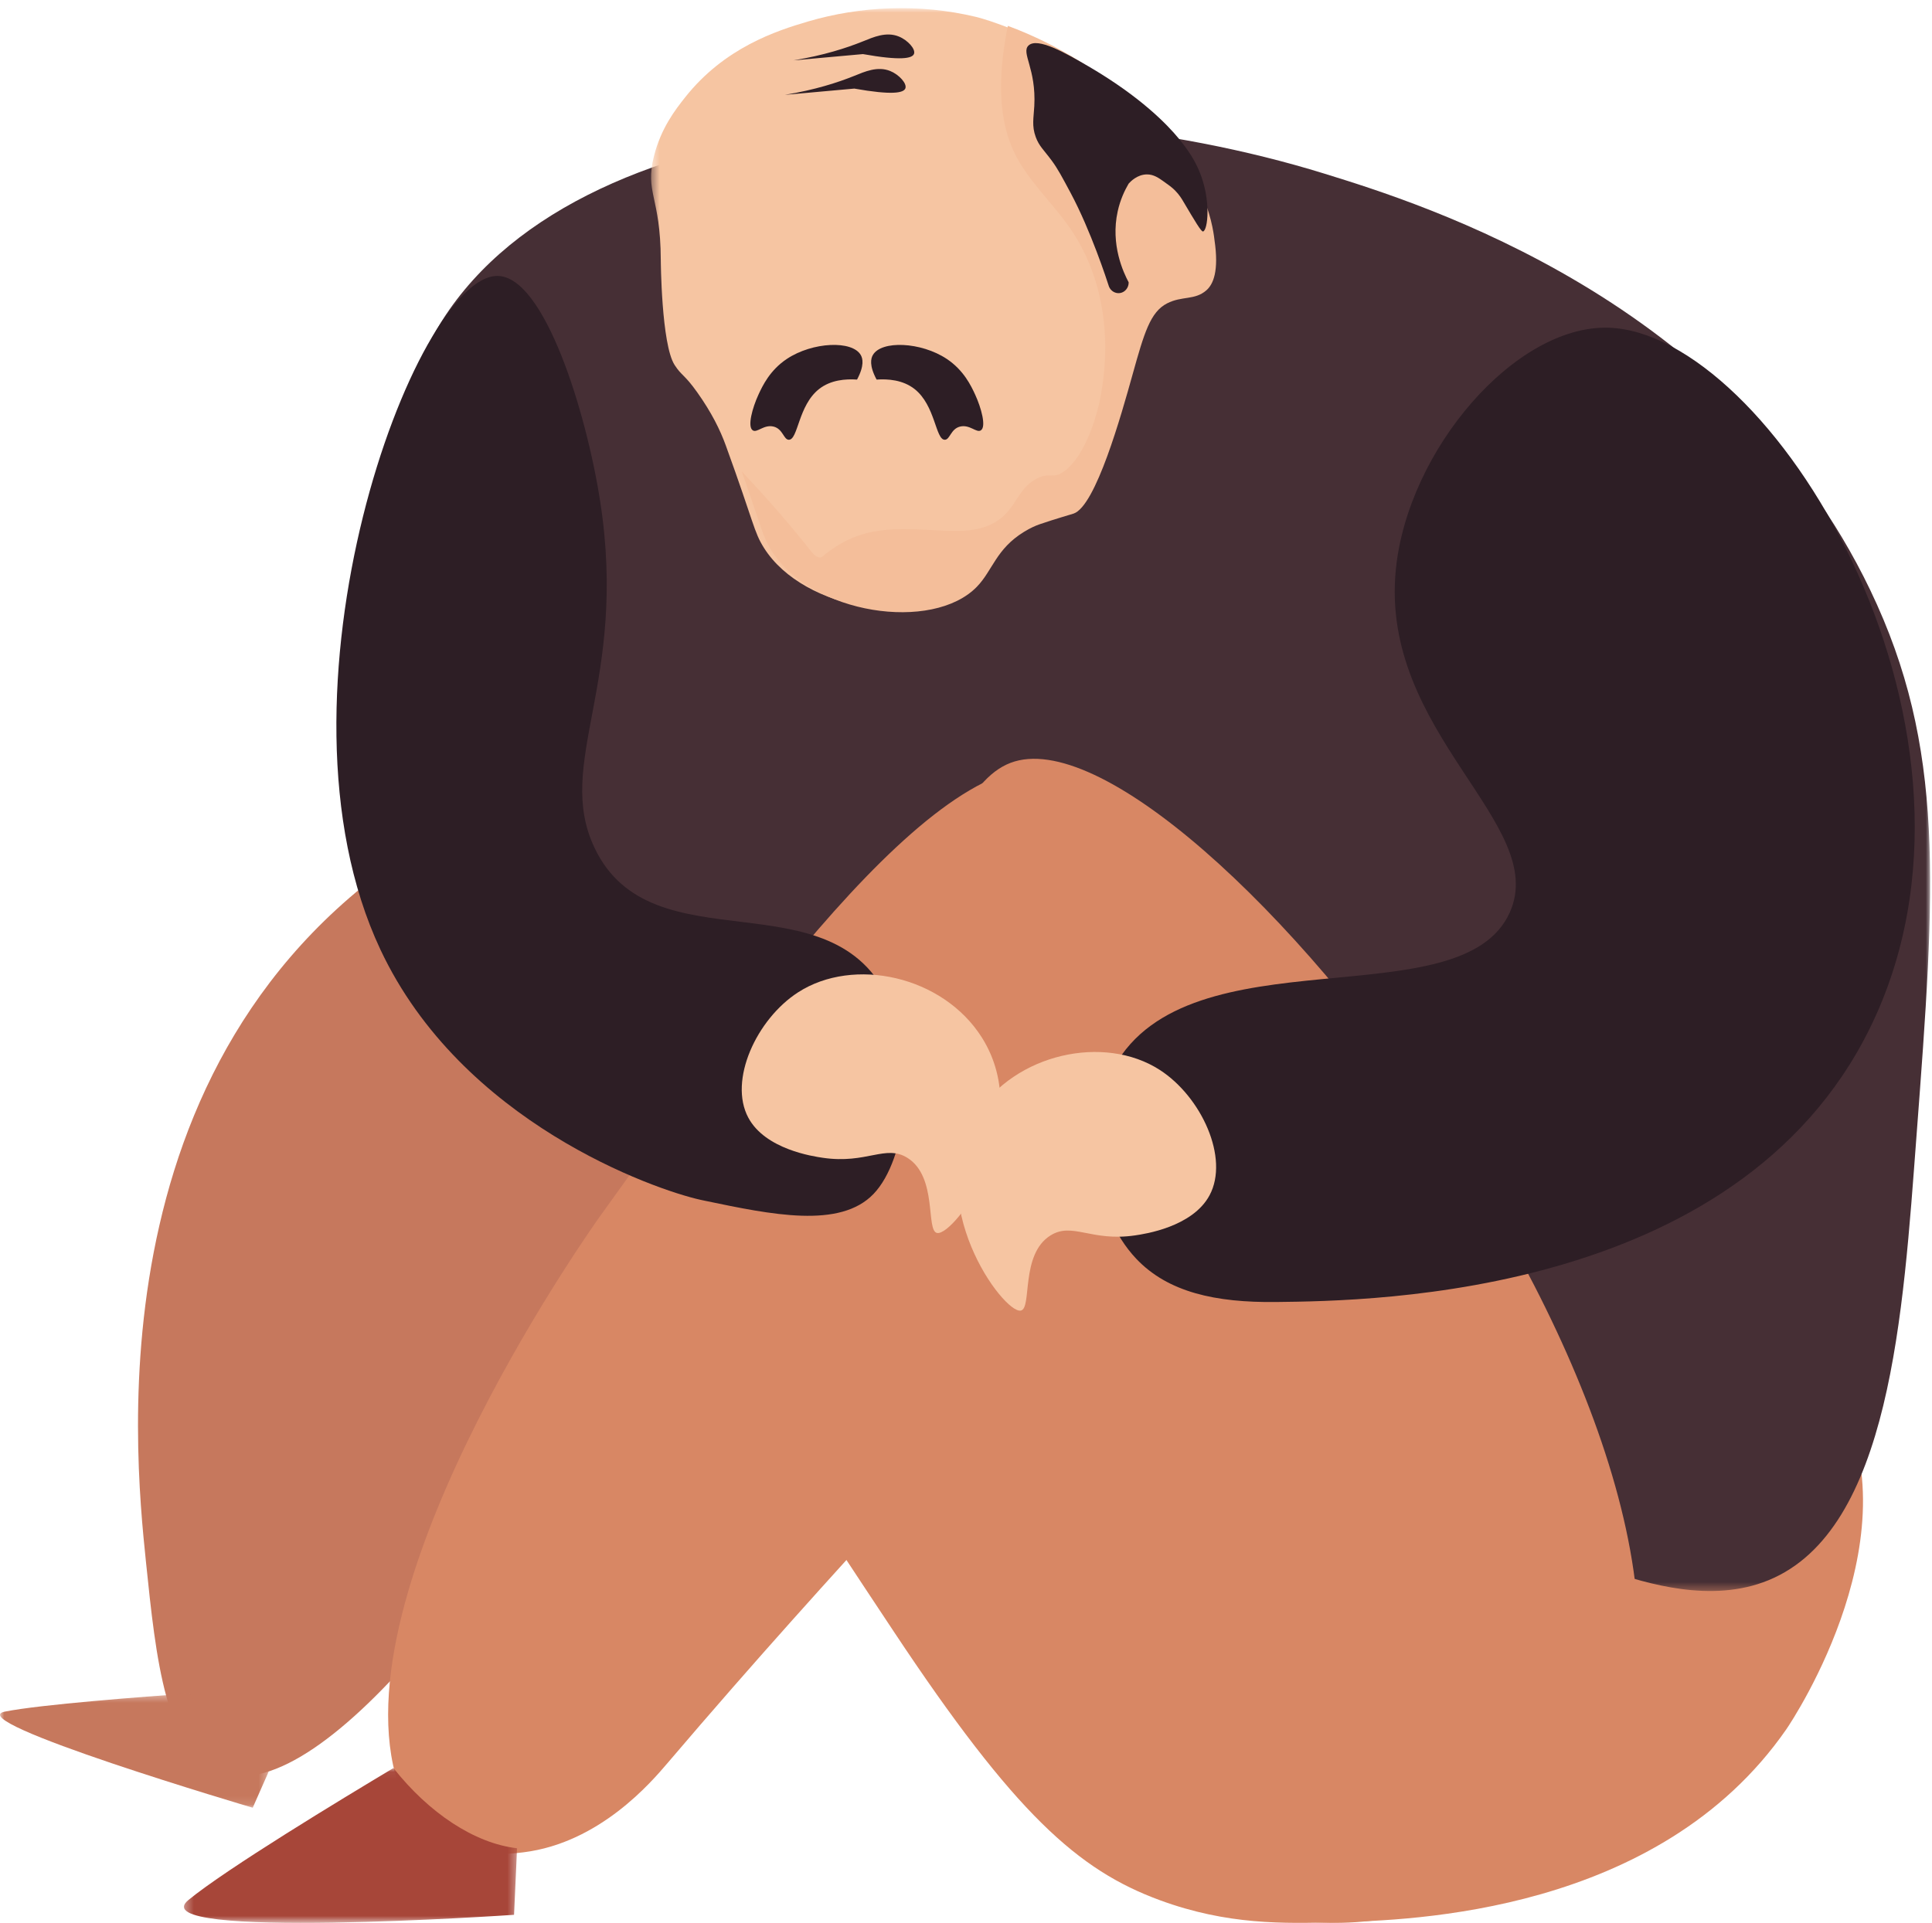 <?xml version="1.0" encoding="UTF-8"?>
<svg width="228px" height="227px" viewBox="0 0 228 227" version="1.1" xmlns="http://www.w3.org/2000/svg" xmlns:xlink="http://www.w3.org/1999/xlink">
    <!-- Generator: Sketch 46.2 (44496) - http://www.bohemiancoding.com/sketch -->
    <title>square </title>
    <desc>Created with Sketch.</desc>
    <defs>
        <polygon id="path-1" points="0 13.891 0 0.398 31.714 0.398 31.714 13.891"></polygon>
        <polygon id="path-3" points="184.01 0.937 184.01 174.575 0.941 174.575 0.941 0.937 184.01 0.937"></polygon>
        <polygon id="path-5" points="39.645 18.321 0.333 18.321 0.333 0.046 39.645 0.046 39.645 18.321"></polygon>
        <polygon id="path-7" points="0.493 0.961 66.205 0.961 66.205 71.906 0.493 71.906 0.493 0.961"></polygon>
    </defs>
    <g id="Page-1" stroke="none" stroke-width="1" fill="none" fill-rule="evenodd">
        <g id="square-">
            <path d="M73.639,157.814 C83.755,137.885 99.052,98.093 84.795,90.012 C76.111,85.09 59.981,93.926 53.749,97.34 C10.681,120.934 15.831,170.854 17.221,184.329 C18.415,195.901 19.567,207.077 26.026,209.293 C38.486,213.568 61.675,181.386 73.639,157.814" id="Fill-1" fill="#C6785D"></path>
            <g id="Group-5" transform="translate(0, 199.5)">
                <mask id="mask-2" fill="white">
                    <use xlink:href="#path-1"></use>
                </mask>
                <g id="Clip-4"></g>
                <path d="M22.421,0.398 C16.939,0.783 4.768,1.704 0.583,2.542 C-4.881,3.639 29.825,13.891 29.825,13.891 L31.714,9.61 C27.948,7.931 24.532,4.446 22.421,0.398" id="Fill-3" fill="#C6785D" mask="url(#mask-2)"></path>
            </g>
            <path d="M187.027,150.498 C183.927,150.546 181.372,151.005 179.124,151.76 C161.513,157.671 156.366,168.811 150.678,167.766 C138.451,165.52 147.892,105.538 129.327,98.397 C122.095,95.615 113.118,101.816 103.742,108.292 C97.343,112.712 83.083,122.562 79.807,137.976 C77.247,150.026 86.65,164.204 105.455,192.56 C119.808,214.202 127.259,220.759 136.858,224.298 C144.858,227.248 151.545,227.069 157.724,226.905 C166.405,226.672 195.735,225.888 210.812,204.125 C211.652,202.913 226.516,180.429 216.267,163.798 C208.038,150.447 188.111,150.48 187.027,150.498" id="Fill-6" fill="#D88764"></path>
            <g id="Group-10" transform="translate(43.768, 13.232)">
                <mask id="mask-4" fill="white">
                    <use xlink:href="#path-3"></use>
                </mask>
                <g id="Clip-9"></g>
                <path d="M7.682,25.812 C23.459,-1.529 75.972,-4.046 112.507,7.259 C124.028,10.823 160.483,22.103 176.941,56.417 C185.867,75.03 184.624,91.481 182.402,120.869 C180.826,141.702 179.349,167.401 164.928,173.305 C158.153,176.079 150.593,173.657 146.045,172.201 C132.778,167.95 129.763,159.534 120.203,152.524 C100.001,137.711 84.268,157.918 65.407,142.069 C50.233,129.318 41.381,108.414 28.7,110.276 C26.688,110.572 23.171,111.647 18.871,110.276 C16.103,109.394 11.428,106.994 6.858,98.26 C4.593,93.931 -1.461,80.759 1.971,52.686 C3.697,38.562 4.439,31.432 7.682,25.812" id="Fill-8" fill="#462F35" mask="url(#mask-4)"></path>
            </g>
            <path d="M119.25,90.051 C139.998,82.142 211.775,174.075 188.97,210.973 C181.134,223.651 162.034,229.99 147.817,225.589 C104.729,212.251 98.732,97.873 119.25,90.051" id="Fill-11" fill="#D88764"></path>
            <path d="M70.844,143.522 C89.152,118.048 112.534,85.108 126.334,91.364 C135.764,95.639 136.886,114.9 137.319,122.341 C138.85,148.621 121.216,158.288 78.773,208.123 C76.873,210.353 70.767,217.543 61.773,218.652 C60.203,218.846 55.024,219.485 50.994,216.362 C50.425,215.922 47.86,213.982 46.656,209.468 C40.376,185.914 70.844,143.522 70.844,143.522" id="Fill-13" fill="#D88764"></path>
            <path d="M70.835,59.22 C74.149,80.669 65.396,90.031 70.163,100.081 C76.951,114.389 98.317,103.052 105.026,118.318 C108.272,125.705 107.007,136.862 103.084,140.941 C99.117,145.069 91.057,143.384 83.196,141.742 C82.917,141.683 82.71,141.638 82.652,141.625 C77.266,140.431 54.499,132.52 44.899,112.103 C30.721,81.95 48.967,32.408 58.742,32.572 C64.267,32.664 69.206,48.675 70.835,59.22" id="Fill-15" fill="#2D1E25"></path>
            <path d="M164.732,67.162 C162.758,86.557 182.871,97.23 178.174,107.705 C172.46,120.446 140.362,109.879 131.481,125.946 C127.695,132.796 128.9,143.091 134.08,148.575 C137.844,152.56 143.485,153.77 150.557,153.693 C162.068,153.567 206.538,153.08 221.435,119.737 C237.055,84.778 208.762,39.226 189.812,38.684 C178.806,38.368 166.164,53.1 164.732,67.162" id="Fill-17" fill="#2D1E25"></path>
            <path d="M94.175,117.143 C89.276,120.312 85.953,127.538 88.311,131.936 C90.315,135.674 95.954,136.501 97.108,136.67 C102.295,137.431 104.494,135.064 107.076,136.67 C110.684,138.915 109.221,145.302 110.593,145.546 C112.649,145.912 122.354,132.733 115.871,122.469 C111.265,115.175 100.73,112.903 94.175,117.143" id="Fill-19" fill="#F6C5A2"></path>
            <g id="Group-23" transform="translate(21.375, 208.661)">
                <mask id="mask-6" fill="white">
                    <use xlink:href="#path-5"></use>
                </mask>
                <g id="Clip-22"></g>
                <path d="M25.058,0.046 C18.919,3.713 5.316,11.958 0.86,15.623 C-4.959,20.411 39.289,17.369 39.289,17.369 L39.645,9.511 C34.604,8.939 29.2,5.304 25.058,0.046" id="Fill-21" fill="#A74639" mask="url(#mask-6)"></path>
            </g>
            <g id="Group-26" transform="translate(76.339, 0)">
                <mask id="mask-8" fill="white">
                    <use xlink:href="#path-7"></use>
                </mask>
                <g id="Clip-25"></g>
                <path d="M66.01,28.084 C66.01,28.084 65.763,25.493 64.689,23.197 C56.789,6.313 38.866,2 38.866,2 C32.07,0.364 25.103,0.747 19.024,2.534 C15.277,3.635 9.155,5.622 4.51,11.495 C3.342,12.97 1.674,15.125 0.841,18.415 C-0.263,22.77 1.613,23.139 1.642,30.685 C1.642,30.685 1.704,40.653 3.275,43.087 C4.102,44.367 4.438,44.193 5.941,46.309 C7.634,48.693 8.651,50.754 9.314,52.584 C12.697,61.903 12.609,62.746 13.814,64.666 C18.522,72.168 32.79,74.282 38.011,68.91 C39.866,67 40.269,64.463 43.562,62.45 C44.308,61.994 44.905,61.725 45.427,61.548 C47.54,60.831 48.771,60.507 49.399,60.301 C52.022,59.44 55.047,48.617 56.365,43.903 C57.728,39.03 58.449,36.572 60.418,35.559 C62.186,34.65 63.672,35.213 65.044,34.027 C65.873,33.31 66.553,31.75 66.01,28.084" id="Fill-24" fill="#F6C5A2" mask="url(#mask-8)"></path>
            </g>
            <path d="M143.323,28.32 C143.323,28.32 143.075,25.722 141.999,23.42 C136.015,10.61 124.292,5.019 118.935,3.054 C117.969,7.92 117.574,13.24 119.534,17.648 C121.086,21.14 124.097,23.786 126.251,26.898 C130.261,32.692 131.162,39.88 129.898,46.742 C129.408,49.407 127.833,54.46 125.123,55.923 C124.41,56.308 123.69,55.986 122.984,56.228 C120.506,57.076 120.158,59.23 118.553,60.788 C116.603,62.681 113.976,62.754 111.387,62.639 C105.833,62.391 101.674,61.832 97.059,65.698 C96.624,66.064 96.022,65.453 95.784,65.152 C93.153,61.83 90.402,58.668 87.536,55.658 C89.923,62.419 89.978,63.292 91.052,65.007 C95.767,72.53 110.055,74.65 115.283,69.263 C117.142,67.348 117.545,64.803 120.843,62.784 C121.59,62.327 122.187,62.057 122.71,61.88 C124.826,61.161 126.06,60.836 126.688,60.629 C129.315,59.767 132.344,48.912 133.664,44.185 C135.028,39.297 135.751,36.832 137.722,35.816 C139.493,34.905 140.981,35.469 142.355,34.28 C143.186,33.561 143.867,31.997 143.323,28.32" id="Fill-27" fill="#F4BE9A"></path>
            <path d="M103.449,44.807 C102.551,43.129 102.785,42.305 103.002,41.921 C103.991,40.157 108.686,40.345 111.726,42.365 C113.73,43.696 114.601,45.54 115.082,46.584 C115.792,48.129 116.419,50.371 115.752,50.801 C115.238,51.134 114.439,50.07 113.292,50.357 C112.191,50.633 112.115,51.9 111.502,51.911 C110.396,51.93 110.405,47.864 107.923,45.917 C106.545,44.837 104.792,44.716 103.449,44.807" id="Fill-29" fill="#2D1E25"></path>
            <path d="M130.878,33.843 C131.1,34.368 131.639,34.675 132.171,34.594 C132.76,34.506 133.211,33.961 133.196,33.325 C132.588,32.185 131.03,28.893 131.903,24.943 C132.201,23.596 132.709,22.501 133.193,21.677 C133.424,21.419 134.215,20.598 135.343,20.588 C136.14,20.582 136.717,20.984 137.388,21.464 C137.912,21.838 138.295,22.104 138.664,22.476 C139.197,23.014 139.489,23.523 139.63,23.761 C141.051,26.164 141.761,27.365 141.971,27.324 C142.538,27.214 142.966,23.584 141.516,20.17 C140.942,18.818 140.213,17.702 139.116,16.365 C137.824,14.79 134.676,11.46 128.428,7.818 C125.751,6.258 122.429,4.355 121.372,5.378 C120.482,6.24 122.3,8.094 122.06,12.523 C121.985,13.918 121.744,14.856 122.233,16.183 C122.631,17.265 123.176,17.683 124.126,18.971 C124.822,19.914 125.335,20.878 126.363,22.804 C128.743,27.266 130.612,33.019 130.878,33.843" id="Fill-31" fill="#2D1E25"></path>
            <path d="M136.878,126.303 C141.777,129.473 145.1,136.698 142.742,141.097 C140.738,144.834 135.1,145.662 133.946,145.831 C128.758,146.591 126.559,144.225 123.978,145.831 C120.37,148.075 121.832,154.463 120.46,154.707 C118.405,155.072 108.699,141.894 115.183,131.629 C119.788,124.336 130.324,122.064 136.878,126.303" id="Fill-33" fill="#F6C5A2"></path>
            <path d="M101.141,44.807 C102.038,43.129 101.804,42.305 101.588,41.921 C100.598,40.157 95.904,40.345 92.863,42.365 C90.859,43.696 89.988,45.54 89.507,46.584 C88.797,48.129 88.171,50.371 88.837,50.801 C89.351,51.134 90.151,50.07 91.297,50.357 C92.398,50.633 92.475,51.9 93.088,51.911 C94.193,51.93 94.184,47.864 96.667,45.917 C98.044,44.837 99.798,44.716 101.141,44.807" id="Fill-35" fill="#2D1E25"></path>
            <path d="M92.625,11.196 C96.228,10.602 98.917,9.721 100.82,8.954 C102.024,8.469 103.565,7.766 105.068,8.387 C106.127,8.824 107.067,9.879 106.841,10.44 C106.628,10.969 105.298,11.254 100.82,10.457" id="Fill-37" fill="#2D1E25"></path>
            <path d="M93.643,7.125 C97.246,6.531 99.935,5.649 101.838,4.882 C103.042,4.397 104.584,3.695 106.085,4.315 C107.145,4.752 108.085,5.807 107.859,6.369 C107.646,6.898 106.316,7.183 101.838,6.385" id="Fill-39" fill="#2D1E25"></path>
        </g>
    </g>
</svg>